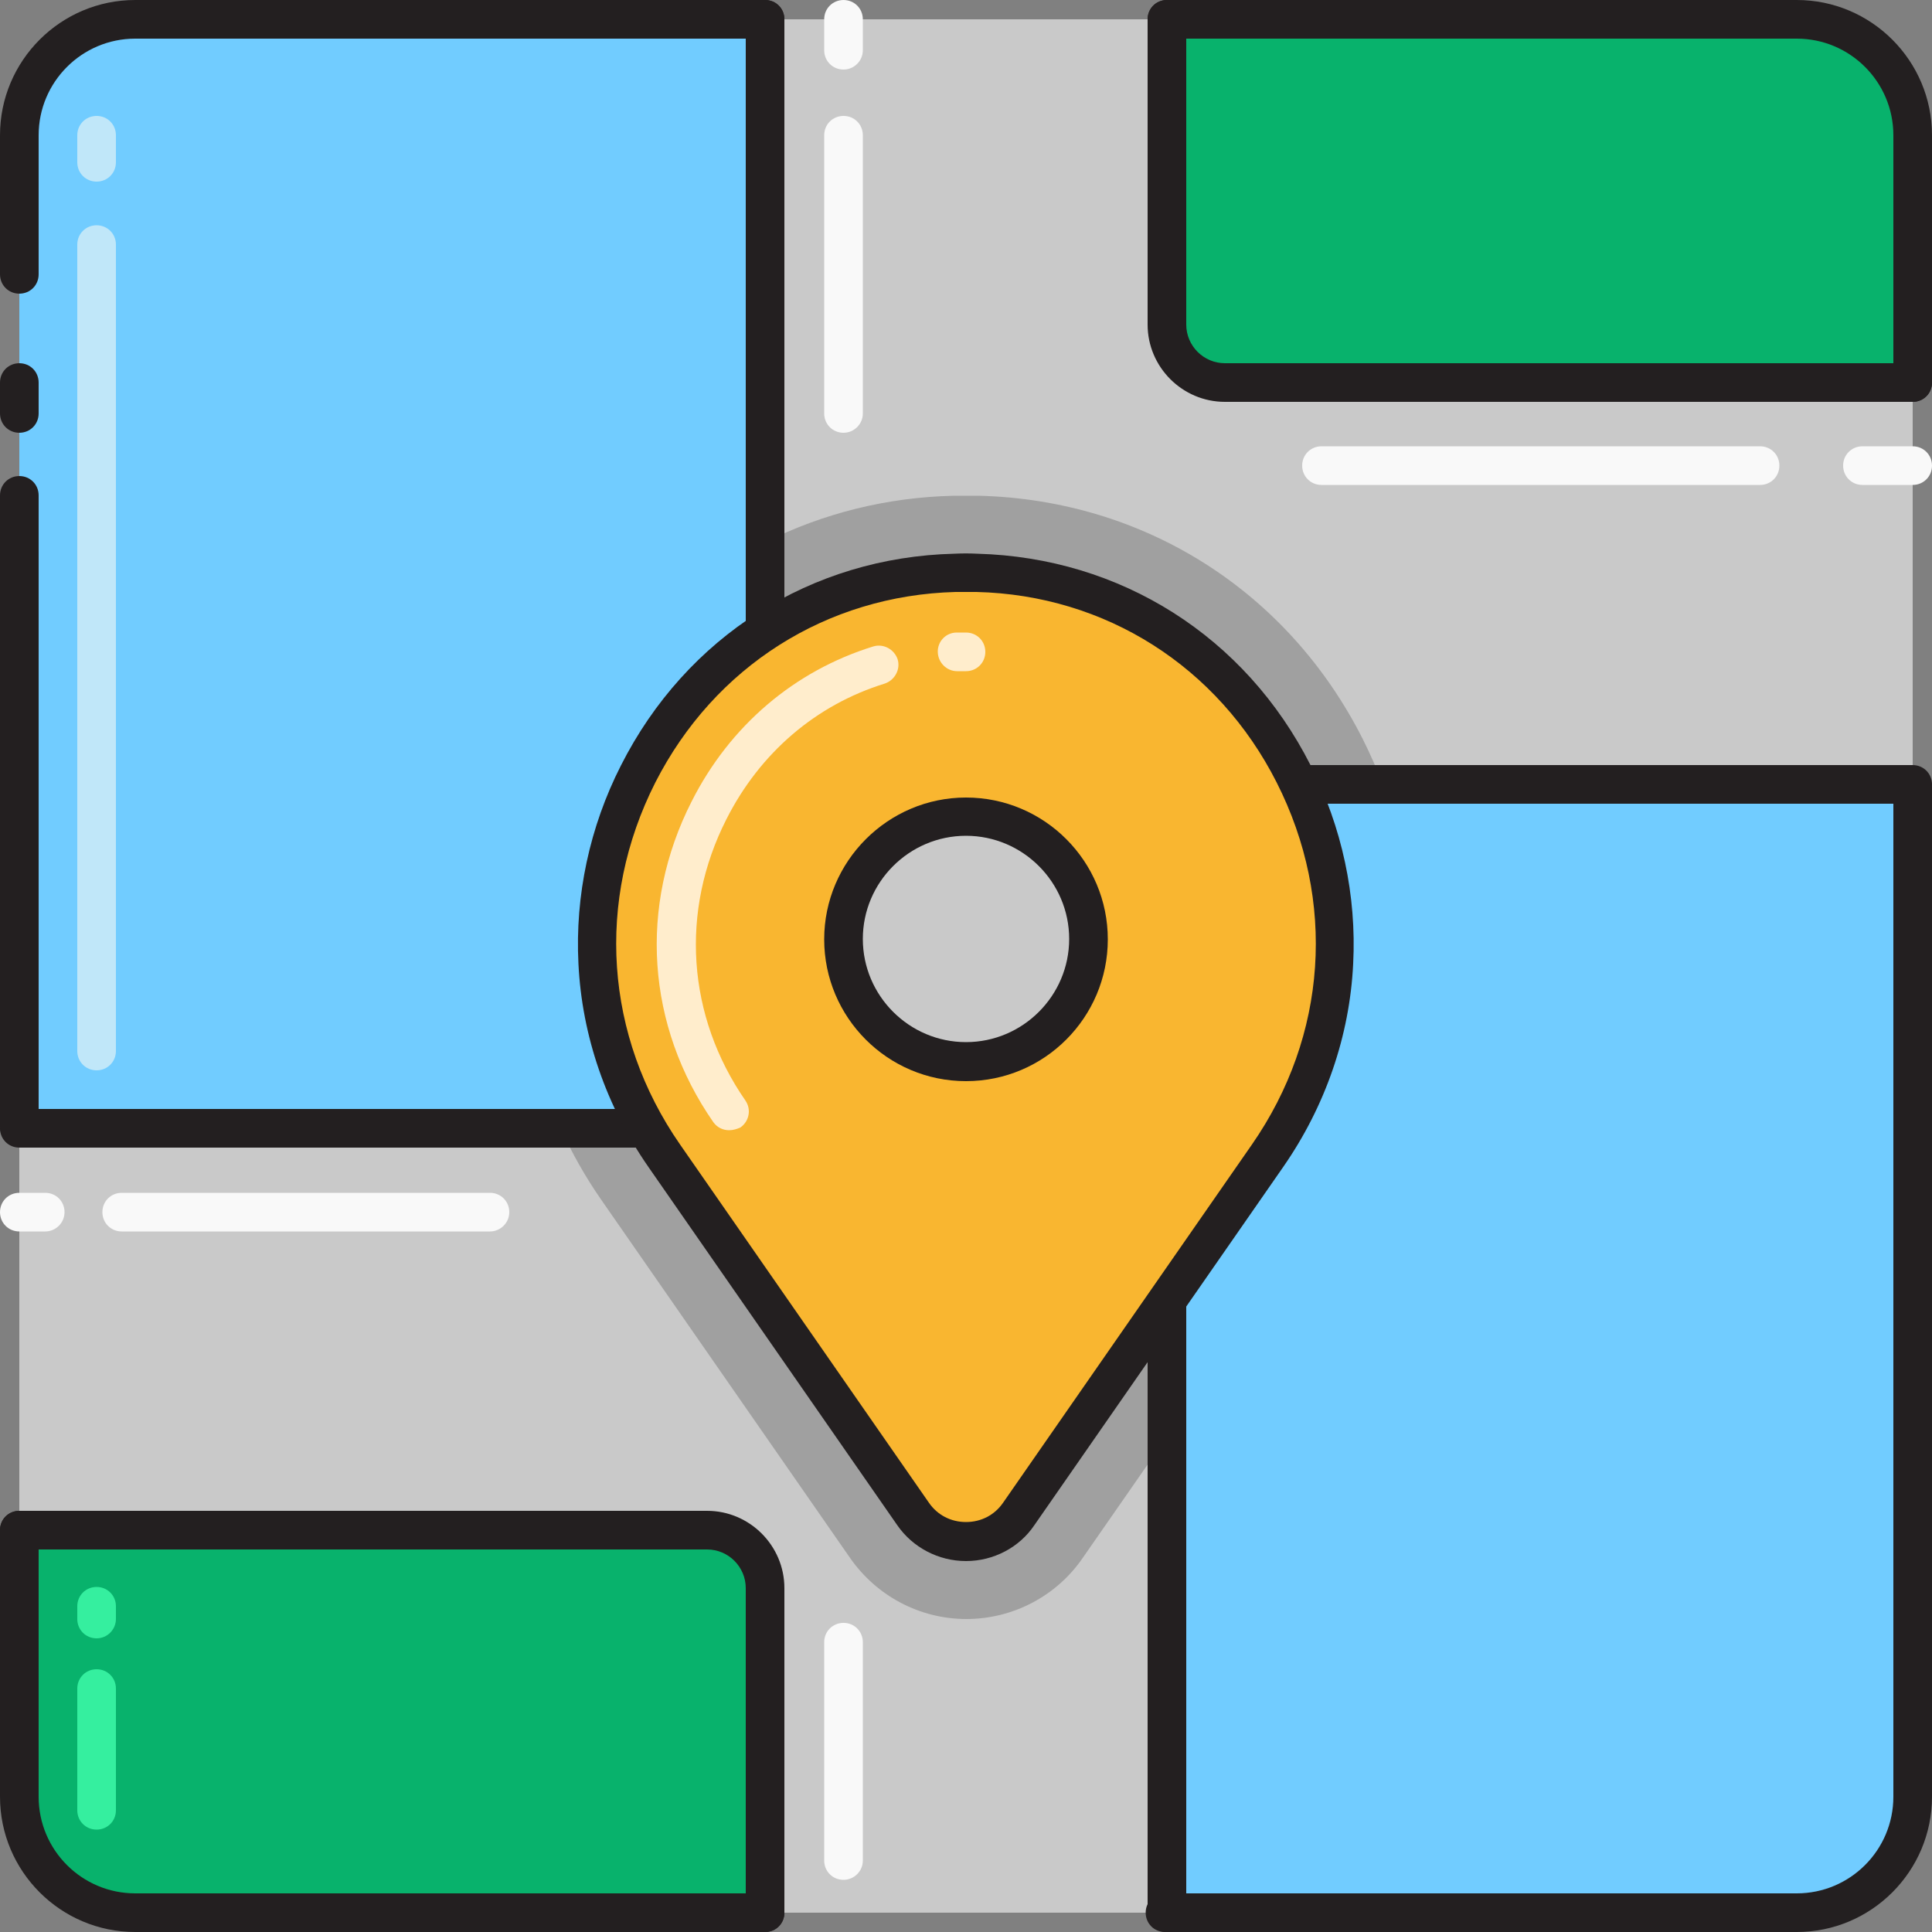 <?xml version="1.0" encoding="utf-8"?>
<!-- Generator: Adobe Illustrator 22.0.0, SVG Export Plug-In . SVG Version: 6.00 Build 0)  -->
<svg version="1.1" id="Layer_1" xmlns="http://www.w3.org/2000/svg" xmlns:xlink="http://www.w3.org/1999/xlink" x="0px" y="0px"
	 viewBox="0 0 500 500" style="enable-background:new 0 0 500 500;" xml:space="preserve">
<rect x="0" y="0" width="500" height="500" fill="#808080" stroke="none"/>
<style type="text/css">
	.st0{fill:#C9C9C9;}
	.st1{fill:#A0A0A0;}
	.st2{fill:#71CCFF;}
	.st3{fill:#231F20;}
	.st4{fill:#F9F9F9;}
	.st5{fill:#7A7979;}
	.st6{fill:#4C4C4C;}
	.st7{fill:#F9B630;}
	.st8{fill:#D88A0E;}
	.st9{fill:#FFEDCC;}
	.st10{fill:#C0E7F9;}
	.st11{fill:#08B26C;}
	.st12{fill:#15A9EA;}
	.st13{fill:none;stroke:#C9C9C9;stroke-width:10;stroke-linecap:round;stroke-linejoin:round;stroke-miterlimit:10;}
	.st14{fill:none;stroke:#231F20;stroke-width:10;stroke-linecap:round;stroke-linejoin:round;stroke-miterlimit:10;}
	.st15{fill:#FFFFFF;}
	.st16{fill:#35EF9F;}
	.st17{fill:#22A6E0;}
	.st18{fill:#FC3A6D;}
	.st19{fill:#FFA9C8;}
	.st20{fill:#038E52;}
	.st21{fill:#E2074B;}
</style>
<g>
	<g>
		<path class="st2" d="M465,495H35c-16.6,0-30-13.4-30-30V35C5,18.4,18.4,5,35,5h430c16.6,0,30,13.4,30,30v430
			C495,481.6,481.6,495,465,495z"/>
	</g>
</g>
<g>
	<g>
		<path class="st11" d="M198,495v-84c0-8.3-6.7-15-15-15c0,0-178,0-178,0v69c0,16.6,13.4,30,30,30C35,495,198,495,198,495z"/>
	</g>
</g>
<g>
	<g>
		<path class="st2" d="M5,292h178c8.3,0,15-6.7,15-15v-74v-47.1V114V5H35C18.4,5,5,18.4,5,35v256.5L5,292z"/>
	</g>
</g>
<g>
	<g>
		<path class="st10" d="M25,47c-2.8,0-5-2.2-5-5v-7c0-2.8,2.2-5,5-5s5,2.2,5,5v7C30,44.8,27.8,47,25,47z"/>
	</g>
</g>
<g>
	<g>
		<path class="st10" d="M25,277c-2.8,0-5-2.2-5-5V63.3c0-2.8,2.2-5,5-5s5,2.2,5,5V272C30,274.8,27.8,277,25,277z"/>
	</g>
</g>
<g>
	<g>
		<path class="st16" d="M25,473.5c-2.8,0-5-2.2-5-5V437c0-2.8,2.2-5,5-5s5,2.2,5,5v31.5C30,471.3,27.8,473.5,25,473.5z"/>
	</g>
</g>
<g>
	<g>
		<path class="st0" d="M302,84V5H198v109v41.9V203v74c0,8.3-6.7,15-15,15H5v104h178c8.3,0,15,6.7,15,15v84h104v-99v-17.5V292v-74
			c0-8.3,6.7-15,15-15h178V99H317C308.7,99,302,92.3,302,84z"/>
	</g>
</g>
<g>
	<g>
		<path class="st3" d="M5,76c-2.8,0-5-2.2-5-5V35C0,15.7,15.7,0,35,0h163c2.8,0,5,2.2,5,5s-2.2,5-5,5H35c-13.8,0-25,11.2-25,25v36
			C10,73.8,7.8,76,5,76z"/>
	</g>
</g>
<g>
	<g>
		<path class="st3" d="M5,112c-2.8,0-5-2.2-5-5v-8c0-2.8,2.2-5,5-5s5,2.2,5,5v8C10,109.8,7.8,112,5,112z"/>
	</g>
</g>
<g>
	<g>
		<path class="st3" d="M5,296.5c-2.8,0-5-2.2-5-5V128.2c0-2.8,2.2-5,5-5s5,2.2,5,5v163.3C10,294.3,7.8,296.5,5,296.5z"/>
	</g>
</g>
<g>
	<g>
		<path class="st3" d="M198,500H35c-19.3,0-35-15.7-35-35v-69c0-2.8,2.2-5,5-5s5,2.2,5,5v69c0,13.8,11.2,25,25,25h163
			c2.8,0,5,2.2,5,5S200.8,500,198,500z"/>
	</g>
</g>
<g>
	<g>
		<path class="st11" d="M465,5H302v79c0,8.3,6.7,15,15,15c0,0,178,0,178,0V35C495,18.4,481.6,5,465,5z"/>
	</g>
</g>
<g>
	<g>
		<path class="st3" d="M465,500H301.5c-2.8,0-5-2.2-5-5s2.2-5,5-5H465c13.8,0,25-11.2,25-25V203.8c0-2.8,2.2-5,5-5s5,2.2,5,5V465
			C500,484.3,484.3,500,465,500z"/>
	</g>
</g>
<g>
	<g>
		<path class="st3" d="M495,104c-2.8,0-5-2.2-5-5V35c0-13.8-11.2-25-25-25H302c-2.8,0-5-2.2-5-5s2.2-5,5-5h163c19.3,0,35,15.7,35,35
			v64C500,101.8,497.8,104,495,104z"/>
	</g>
</g>
<g>
	<g>
		<path class="st1" d="M352.7,191.3c-19.4-38.4-56.6-61.9-99.3-63c-1.1,0-2.2,0-3.3,0s-2.2,0-3.3,0c-17.4,0.4-33.9,4.6-48.7,12V203
			v74c0,8.3-6.7,15-15,15h-38c2.9,6.4,6.4,12.6,10.5,18.5l64.4,92.7c6.9,9.9,18.1,15.8,30.1,15.8s23.3-5.9,30.1-15.8l21.9-31.5V292
			v-74c0-8.3,6.7-15,15-15h40.8C356.3,199,354.6,195.1,352.7,191.3z M250,290.7c-26.2,0-47.6-21.3-47.6-47.6s21.3-47.6,47.6-47.6
			s47.6,21.3,47.6,47.6S276.2,290.7,250,290.7z"/>
	</g>
</g>
<g>
	<g>
		<path class="st3" d="M495,104H317c-11,0-20-9-20-20V5c0-2.8,2.2-5,5-5s5,2.2,5,5v79c0,5.5,4.5,10,10,10h178c2.8,0,5,2.2,5,5
			S497.8,104,495,104z"/>
	</g>
</g>
<g>
	<g>
		<path class="st3" d="M302,500c-2.8,0-5-2.2-5-5V218c0-11,9-20,20-20h178c2.8,0,5,2.2,5,5s-2.2,5-5,5H317c-5.5,0-10,4.5-10,10v277
			C307,497.8,304.8,500,302,500z"/>
	</g>
</g>
<g>
	<g>
		<path class="st3" d="M198,500c-2.8,0-5-2.2-5-5v-84c0-5.5-4.5-10-10-10H5c-2.8,0-5-2.2-5-5s2.2-5,5-5h178c11,0,20,9,20,20v84
			C203,497.8,200.8,500,198,500z"/>
	</g>
</g>
<g>
	<g>
		<path class="st3" d="M183,297H5c-2.8,0-5-2.2-5-5s2.2-5,5-5h178c5.5,0,10-4.5,10-10V5c0-2.8,2.2-5,5-5s5,2.2,5,5v272
			C203,288,194,297,183,297z"/>
	</g>
</g>
<g>
	<g>
		<path class="st7" d="M252.8,148.2c-0.9,0-1.9,0-2.8,0s-1.9,0-2.8,0c-75.9,1.9-118.6,88.5-75.3,150.9l64.4,92.7
			c6.6,9.6,20.8,9.6,27.4,0l64.4-92.7C371.4,236.8,328.7,150.2,252.8,148.2z M250,274.8c-17.5,0-31.7-14.2-31.7-31.7
			s14.2-31.7,31.7-31.7s31.7,14.2,31.7,31.7S267.5,274.8,250,274.8z"/>
	</g>
</g>
<g>
	<g>
		<path class="st3" d="M250,404C250,404,250,404,250,404c-7.1,0-13.8-3.5-17.8-9.3L167.8,302c-10.9-15.7-17.2-33.9-18.1-52.6
			c-0.9-17.6,2.9-35.4,11-51.3c16.9-33.4,49.2-53.9,86.3-54.8c2-0.1,3.9-0.1,5.9,0c37.1,1,69.4,21.4,86.3,54.8
			c8.1,15.9,11.9,33.7,11,51.3c-0.9,18.7-7.2,36.9-18.1,52.6l-64.4,92.7C263.8,400.5,257.1,404,250,404z M250,153.2
			c-0.9,0-1.8,0-2.7,0c-33.4,0.9-62.4,19.3-77.7,49.3c-15.5,30.6-13.1,65.6,6.4,93.7l64.4,92.7c2.2,3.2,5.7,5,9.6,5
			c3.9,0,7.4-1.8,9.6-5l64.4-92.7c19.5-28.1,21.9-63.1,6.4-93.7c-15.2-30-44.3-48.5-77.7-49.3c0,0,0,0,0,0
			C251.8,153.2,250.9,153.2,250,153.2z"/>
	</g>
</g>
<g>
	<g>
		<path class="st9" d="M247.7,173.7c-2.7,0-4.9-2.2-5-4.9c-0.1-2.8,2.1-5.1,4.9-5.1c0.8,0,1.6,0,2.4,0c2.8,0,5,2.2,5,5s-2.2,5-5,5
			c-0.7,0-1.4,0-2.2,0C247.8,173.7,247.7,173.7,247.7,173.7z"/>
	</g>
</g>
<g>
	<g>
		<path class="st9" d="M188.7,292.5c-1.6,0-3.1-0.7-4.1-2.1c-17.3-24.9-19.4-55.9-5.6-83c9.9-19.6,26.6-33.8,47-40.1
			c2.6-0.8,5.4,0.7,6.3,3.3c0.8,2.6-0.7,5.4-3.3,6.3c-17.8,5.5-32.3,17.9-41,35.1c-12.1,23.8-10.2,51,4.9,72.8c1.6,2.3,1,5.4-1.3,7
			C190.7,292.2,189.7,292.5,188.7,292.5z"/>
	</g>
</g>
<g>
	<g>
		<path class="st3" d="M250,279.8c-20.3,0-36.7-16.5-36.7-36.7s16.5-36.7,36.7-36.7c20.3,0,36.7,16.5,36.7,36.7
			S270.3,279.8,250,279.8z M250,216.3c-14.7,0-26.7,12-26.7,26.7s12,26.7,26.7,26.7s26.7-12,26.7-26.7S264.7,216.3,250,216.3z"/>
	</g>
</g>
<g>
	<g>
		<path class="st4" d="M11.7,318.7H5c-2.8,0-5-2.2-5-5s2.2-5,5-5h6.7c2.8,0,5,2.2,5,5S14.4,318.7,11.7,318.7z"/>
	</g>
</g>
<g>
	<g>
		<path class="st4" d="M126.8,318.7H31.5c-2.8,0-5-2.2-5-5s2.2-5,5-5h95.3c2.8,0,5,2.2,5,5S129.5,318.7,126.8,318.7z"/>
	</g>
</g>
<g>
	<g>
		<path class="st4" d="M218.3,18c-2.8,0-5-2.2-5-5V5c0-2.8,2.2-5,5-5s5,2.2,5,5v8C223.3,15.8,221,18,218.3,18z"/>
	</g>
</g>
<g>
	<g>
		<path class="st4" d="M218.3,112c-2.8,0-5-2.2-5-5V35c0-2.8,2.2-5,5-5s5,2.2,5,5v72C223.3,109.8,221,112,218.3,112z"/>
	</g>
</g>
<g>
	<g>
		<path class="st4" d="M218.3,486.5c-2.8,0-5-2.2-5-5V425c0-2.8,2.2-5,5-5s5,2.2,5,5v56.5C223.3,484.3,221,486.5,218.3,486.5z"/>
	</g>
</g>
<g>
	<g>
		<path class="st4" d="M495,125.5h-13c-2.8,0-5-2.2-5-5s2.2-5,5-5h13c2.8,0,5,2.2,5,5S497.8,125.5,495,125.5z"/>
	</g>
</g>
<g>
	<g>
		<path class="st4" d="M455.5,125.5H342c-2.8,0-5-2.2-5-5s2.2-5,5-5h113.5c2.8,0,5,2.2,5,5S458.3,125.5,455.5,125.5z"/>
	</g>
</g>
<g>
	<g>
		<path class="st16" d="M25,424c-2.8,0-5-2.2-5-5v-3.3c0-2.8,2.2-5,5-5s5,2.2,5,5v3.3C30,421.7,27.8,424,25,424z"/>
	</g>
</g>
</svg>
